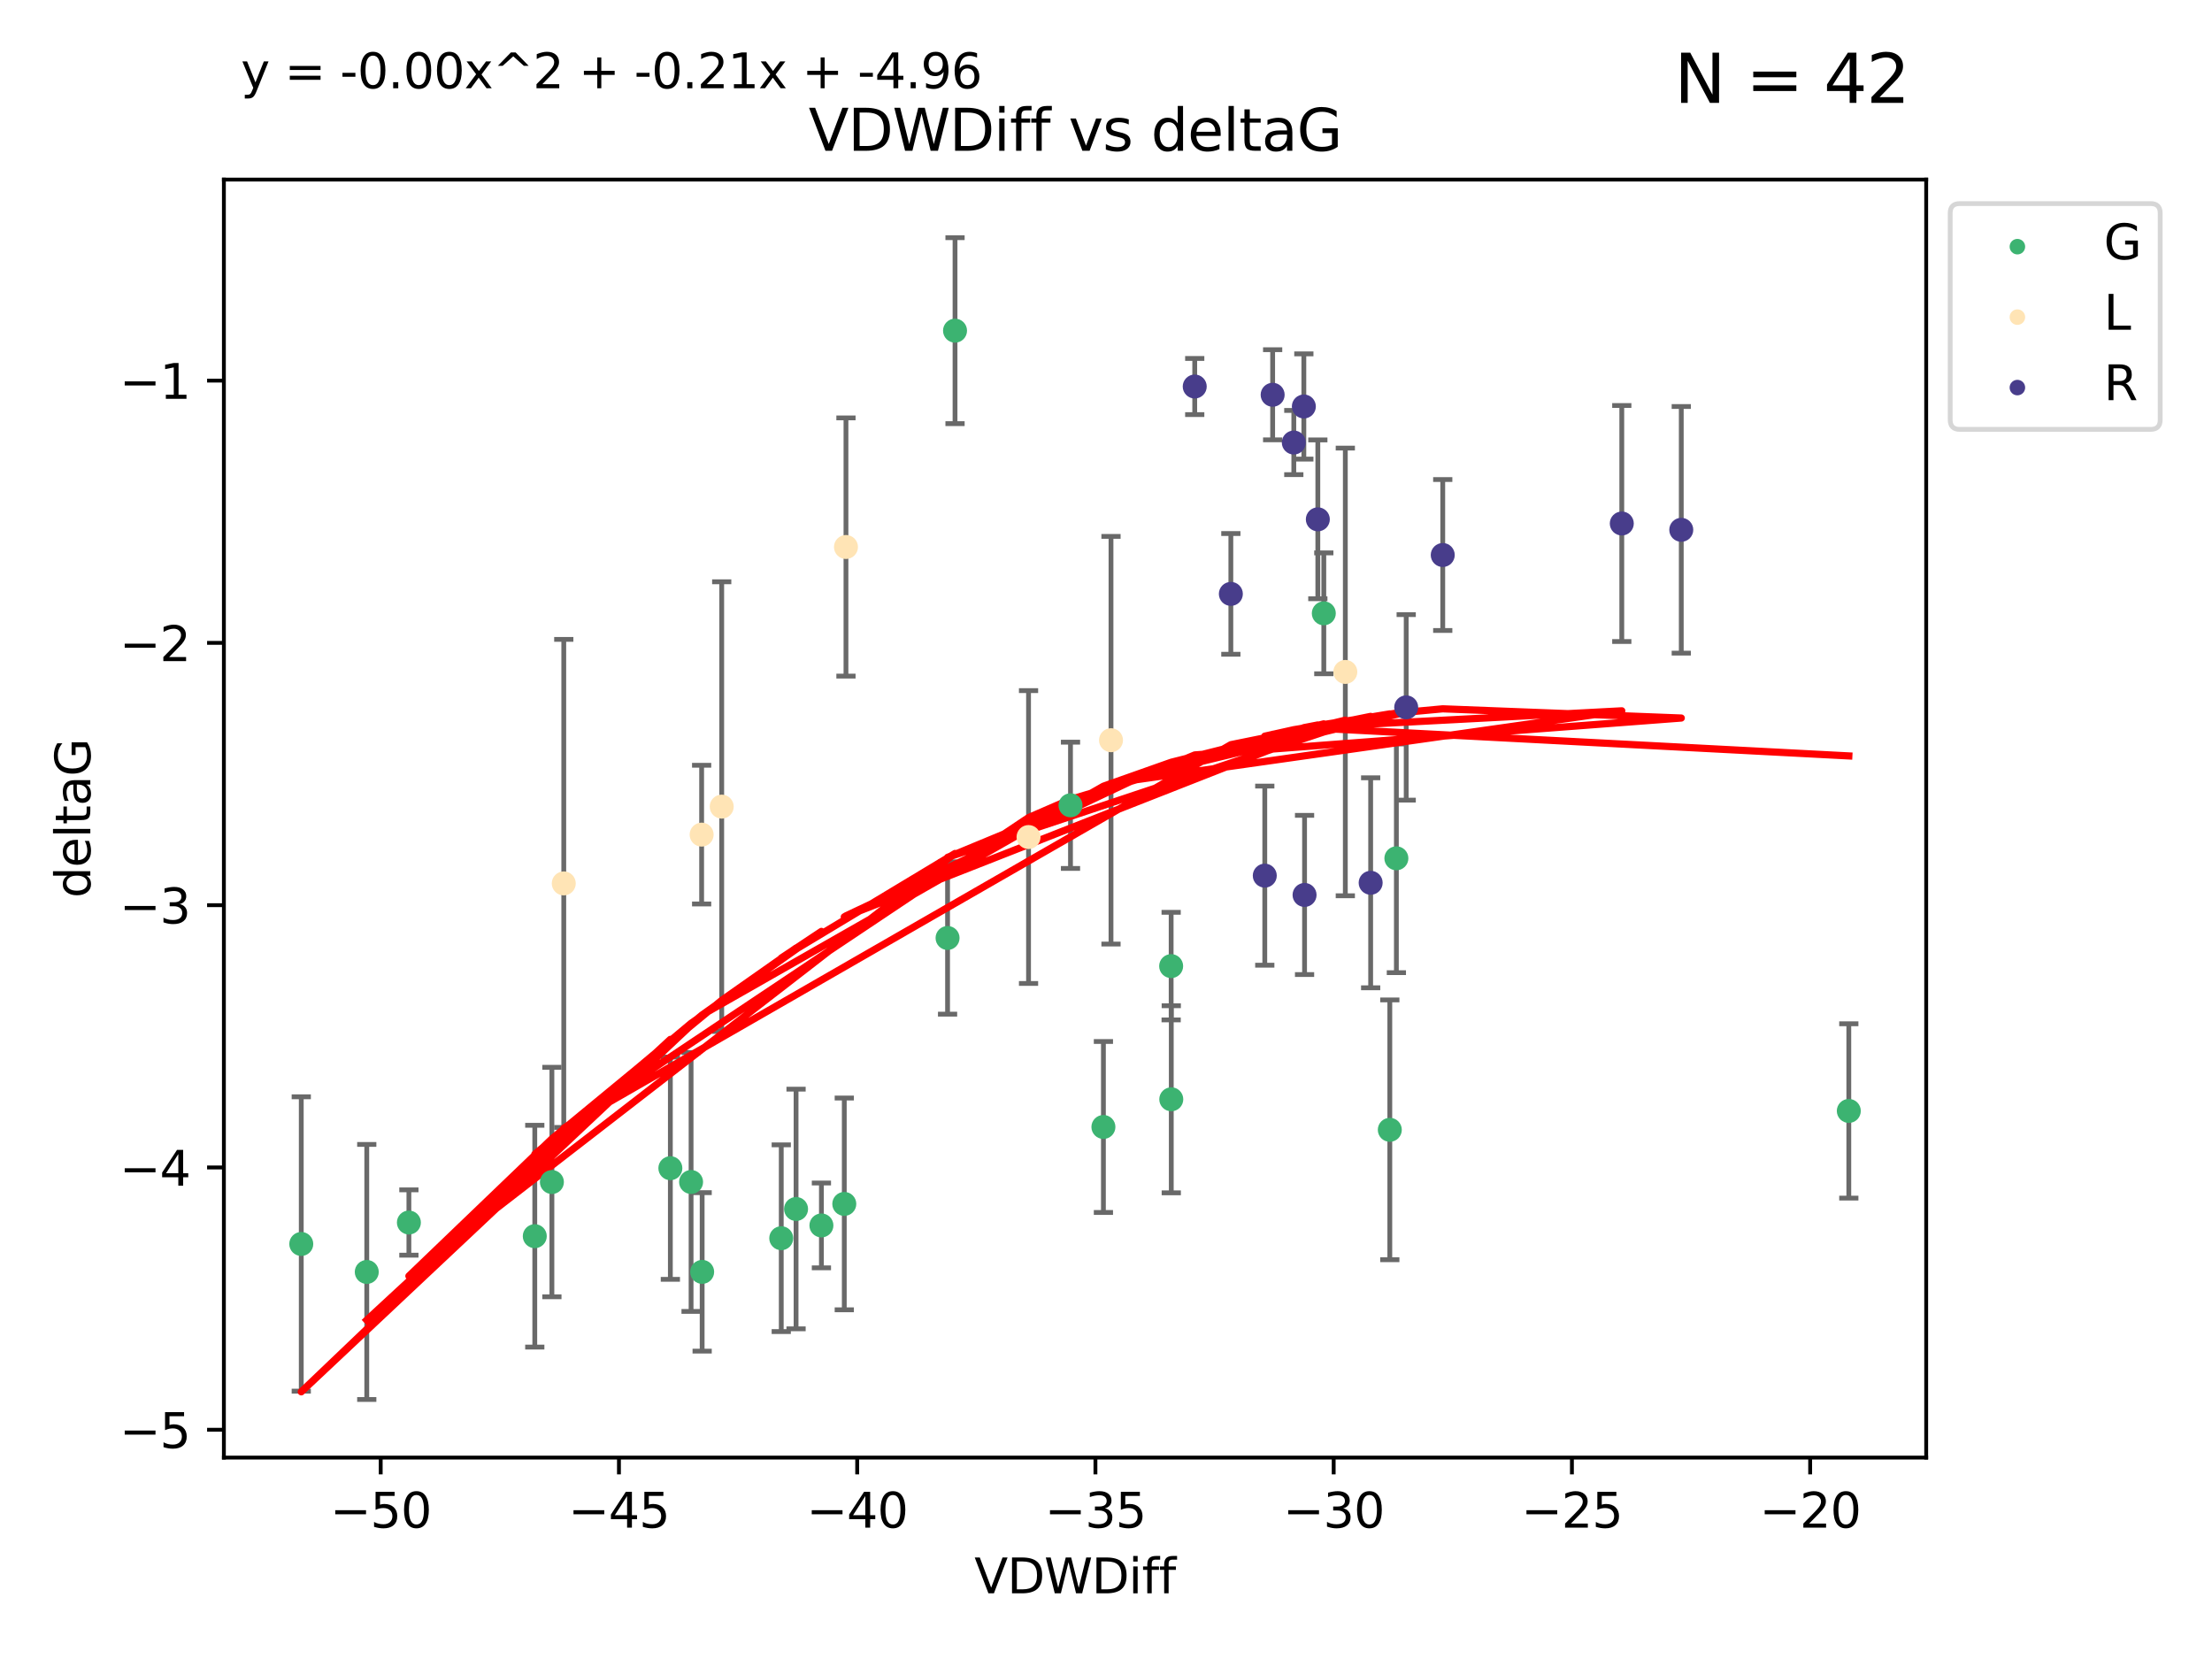 <?xml version="1.0" encoding="utf-8" standalone="no"?>
<!DOCTYPE svg PUBLIC "-//W3C//DTD SVG 1.1//EN"
  "http://www.w3.org/Graphics/SVG/1.1/DTD/svg11.dtd">
<svg xmlns:xlink="http://www.w3.org/1999/xlink" width="460.8pt" height="345.6pt" viewBox="0 0 460.8 345.6" xmlns="http://www.w3.org/2000/svg" version="1.1">
 <defs>
  <style type="text/css">*{stroke-linejoin: round; stroke-linecap: butt}</style>
 </defs>
 <g id="figure_1">
  <g id="patch_1">
   <path d="M 0 345.6 
L 460.8 345.6 
L 460.8 0 
L 0 0 
z
" style="fill: #ffffff"/>
  </g>
  <g id="axes_1">
   <g id="patch_2">
    <path d="M 46.64 303.64 
L 401.26 303.64 
L 401.26 37.411 
L 46.64 37.411 
z
" style="fill: #ffffff"/>
   </g>
   <g id="PathCollection_1">
    <defs>
     <path id="mcf6c0acedd" d="M 0 1.118 
C 0.297 1.118 0.581 1 0.791 0.791 
C 1 0.581 1.118 0.297 1.118 0 
C 1.118 -0.297 1 -0.581 0.791 -0.791 
C 0.581 -1 0.297 -1.118 0 -1.118 
C -0.297 -1.118 -0.581 -1 -0.791 -0.791 
C -1 -0.581 -1.118 -0.297 -1.118 0 
C -1.118 0.297 -1 0.581 -0.791 0.791 
C -0.581 1 -0.297 1.118 0 1.118 
z
" style="stroke: #3cb371"/>
    </defs>
    <g clip-path="url(#pc652895b7d)">
     <use xlink:href="#mcf6c0acedd" x="76.404" y="264.972" style="fill: #3cb371; stroke: #3cb371"/>
     <use xlink:href="#mcf6c0acedd" x="139.648" y="243.357" style="fill: #3cb371; stroke: #3cb371"/>
     <use xlink:href="#mcf6c0acedd" x="62.759" y="259.141" style="fill: #3cb371; stroke: #3cb371"/>
     <use xlink:href="#mcf6c0acedd" x="165.834" y="251.854" style="fill: #3cb371; stroke: #3cb371"/>
     <use xlink:href="#mcf6c0acedd" x="111.405" y="257.518" style="fill: #3cb371; stroke: #3cb371"/>
     <use xlink:href="#mcf6c0acedd" x="143.964" y="246.229" style="fill: #3cb371; stroke: #3cb371"/>
     <use xlink:href="#mcf6c0acedd" x="171.115" y="255.28" style="fill: #3cb371; stroke: #3cb371"/>
     <use xlink:href="#mcf6c0acedd" x="162.749" y="257.942" style="fill: #3cb371; stroke: #3cb371"/>
     <use xlink:href="#mcf6c0acedd" x="198.95" y="68.883" style="fill: #3cb371; stroke: #3cb371"/>
     <use xlink:href="#mcf6c0acedd" x="85.18" y="254.674" style="fill: #3cb371; stroke: #3cb371"/>
     <use xlink:href="#mcf6c0acedd" x="114.971" y="246.241" style="fill: #3cb371; stroke: #3cb371"/>
     <use xlink:href="#mcf6c0acedd" x="146.271" y="264.956" style="fill: #3cb371; stroke: #3cb371"/>
     <use xlink:href="#mcf6c0acedd" x="229.861" y="234.768" style="fill: #3cb371; stroke: #3cb371"/>
     <use xlink:href="#mcf6c0acedd" x="243.971" y="201.259" style="fill: #3cb371; stroke: #3cb371"/>
     <use xlink:href="#mcf6c0acedd" x="175.88" y="250.798" style="fill: #3cb371; stroke: #3cb371"/>
     <use xlink:href="#mcf6c0acedd" x="243.998" y="229.002" style="fill: #3cb371; stroke: #3cb371"/>
     <use xlink:href="#mcf6c0acedd" x="275.773" y="127.765" style="fill: #3cb371; stroke: #3cb371"/>
     <use xlink:href="#mcf6c0acedd" x="223.004" y="167.759" style="fill: #3cb371; stroke: #3cb371"/>
     <use xlink:href="#mcf6c0acedd" x="197.395" y="195.399" style="fill: #3cb371; stroke: #3cb371"/>
     <use xlink:href="#mcf6c0acedd" x="290.89" y="178.803" style="fill: #3cb371; stroke: #3cb371"/>
     <use xlink:href="#mcf6c0acedd" x="289.522" y="235.362" style="fill: #3cb371; stroke: #3cb371"/>
     <use xlink:href="#mcf6c0acedd" x="385.141" y="231.428" style="fill: #3cb371; stroke: #3cb371"/>
    </g>
   </g>
   <g id="PathCollection_2">
    <defs>
     <path id="m093f6aac95" d="M 0 1.118 
C 0.297 1.118 0.581 1 0.791 0.791 
C 1 0.581 1.118 0.297 1.118 0 
C 1.118 -0.297 1 -0.581 0.791 -0.791 
C 0.581 -1 0.297 -1.118 0 -1.118 
C -0.297 -1.118 -0.581 -1 -0.791 -0.791 
C -1 -0.581 -1.118 -0.297 -1.118 0 
C -1.118 0.297 -1 0.581 -0.791 0.791 
C -0.581 1 -0.297 1.118 0 1.118 
z
" style="stroke: #ffe4b5"/>
    </defs>
    <g clip-path="url(#pc652895b7d)">
     <use xlink:href="#m093f6aac95" x="146.163" y="173.867" style="fill: #ffe4b5; stroke: #ffe4b5"/>
     <use xlink:href="#m093f6aac95" x="150.347" y="168.033" style="fill: #ffe4b5; stroke: #ffe4b5"/>
     <use xlink:href="#m093f6aac95" x="176.23" y="113.949" style="fill: #ffe4b5; stroke: #ffe4b5"/>
     <use xlink:href="#m093f6aac95" x="280.255" y="139.975" style="fill: #ffe4b5; stroke: #ffe4b5"/>
     <use xlink:href="#m093f6aac95" x="214.263" y="174.371" style="fill: #ffe4b5; stroke: #ffe4b5"/>
     <use xlink:href="#m093f6aac95" x="117.444" y="184.029" style="fill: #ffe4b5; stroke: #ffe4b5"/>
     <use xlink:href="#m093f6aac95" x="231.442" y="154.198" style="fill: #ffe4b5; stroke: #ffe4b5"/>
    </g>
   </g>
   <g id="PathCollection_3">
    <defs>
     <path id="mefaf887091" d="M 0 1.118 
C 0.297 1.118 0.581 1 0.791 0.791 
C 1 0.581 1.118 0.297 1.118 0 
C 1.118 -0.297 1 -0.581 0.791 -0.791 
C 0.581 -1 0.297 -1.118 0 -1.118 
C -0.297 -1.118 -0.581 -1 -0.791 -0.791 
C -1 -0.581 -1.118 -0.297 -1.118 0 
C -1.118 0.297 -1 0.581 -0.791 0.791 
C -0.581 1 -0.297 1.118 0 1.118 
z
" style="stroke: #483d8b"/>
    </defs>
    <g clip-path="url(#pc652895b7d)">
     <use xlink:href="#mefaf887091" x="256.409" y="123.719" style="fill: #483d8b; stroke: #483d8b"/>
     <use xlink:href="#mefaf887091" x="285.533" y="183.902" style="fill: #483d8b; stroke: #483d8b"/>
     <use xlink:href="#mefaf887091" x="248.884" y="80.519" style="fill: #483d8b; stroke: #483d8b"/>
     <use xlink:href="#mefaf887091" x="350.239" y="110.37" style="fill: #483d8b; stroke: #483d8b"/>
     <use xlink:href="#mefaf887091" x="300.55" y="115.619" style="fill: #483d8b; stroke: #483d8b"/>
     <use xlink:href="#mefaf887091" x="271.615" y="84.676" style="fill: #483d8b; stroke: #483d8b"/>
     <use xlink:href="#mefaf887091" x="274.529" y="108.187" style="fill: #483d8b; stroke: #483d8b"/>
     <use xlink:href="#mefaf887091" x="263.477" y="182.412" style="fill: #483d8b; stroke: #483d8b"/>
     <use xlink:href="#mefaf887091" x="269.523" y="92.189" style="fill: #483d8b; stroke: #483d8b"/>
     <use xlink:href="#mefaf887091" x="265.116" y="82.238" style="fill: #483d8b; stroke: #483d8b"/>
     <use xlink:href="#mefaf887091" x="292.937" y="147.356" style="fill: #483d8b; stroke: #483d8b"/>
     <use xlink:href="#mefaf887091" x="337.848" y="109.055" style="fill: #483d8b; stroke: #483d8b"/>
     <use xlink:href="#mefaf887091" x="271.764" y="186.434" style="fill: #483d8b; stroke: #483d8b"/>
    </g>
   </g>
   <g id="matplotlib.axis_1">
    <g id="xtick_1">
     <g id="line2d_1">
      <defs>
       <path id="mfc951b7526" d="M 0 0 
L 0 3.5 
" style="stroke: #000000; stroke-width: 0.8"/>
      </defs>
      <g>
       <use xlink:href="#mfc951b7526" x="79.307" y="303.64" style="stroke: #000000; stroke-width: 0.8"/>
      </g>
     </g>
     <g id="text_1">
      <!-- −50 -->
      <g transform="translate(68.755 318.238)scale(0.1 -0.1)">
       <defs>
        <path id="DejaVuSans-2212" d="M 678 2272 
L 4684 2272 
L 4684 1741 
L 678 1741 
L 678 2272 
z
" transform="scale(0.016)"/>
        <path id="DejaVuSans-35" d="M 691 4666 
L 3169 4666 
L 3169 4134 
L 1269 4134 
L 1269 2991 
Q 1406 3038 1543 3061 
Q 1681 3084 1819 3084 
Q 2600 3084 3056 2656 
Q 3513 2228 3513 1497 
Q 3513 744 3044 326 
Q 2575 -91 1722 -91 
Q 1428 -91 1123 -41 
Q 819 9 494 109 
L 494 744 
Q 775 591 1075 516 
Q 1375 441 1709 441 
Q 2250 441 2565 725 
Q 2881 1009 2881 1497 
Q 2881 1984 2565 2268 
Q 2250 2553 1709 2553 
Q 1456 2553 1204 2497 
Q 953 2441 691 2322 
L 691 4666 
z
" transform="scale(0.016)"/>
        <path id="DejaVuSans-30" d="M 2034 4250 
Q 1547 4250 1301 3770 
Q 1056 3291 1056 2328 
Q 1056 1369 1301 889 
Q 1547 409 2034 409 
Q 2525 409 2770 889 
Q 3016 1369 3016 2328 
Q 3016 3291 2770 3770 
Q 2525 4250 2034 4250 
z
M 2034 4750 
Q 2819 4750 3233 4129 
Q 3647 3509 3647 2328 
Q 3647 1150 3233 529 
Q 2819 -91 2034 -91 
Q 1250 -91 836 529 
Q 422 1150 422 2328 
Q 422 3509 836 4129 
Q 1250 4750 2034 4750 
z
" transform="scale(0.016)"/>
       </defs>
       <use xlink:href="#DejaVuSans-2212"/>
       <use xlink:href="#DejaVuSans-35" x="83.789"/>
       <use xlink:href="#DejaVuSans-30" x="147.412"/>
      </g>
     </g>
    </g>
    <g id="xtick_2">
     <g id="line2d_2">
      <g>
       <use xlink:href="#mfc951b7526" x="128.937" y="303.64" style="stroke: #000000; stroke-width: 0.8"/>
      </g>
     </g>
     <g id="text_2">
      <!-- −45 -->
      <g transform="translate(118.385 318.238)scale(0.1 -0.1)">
       <defs>
        <path id="DejaVuSans-34" d="M 2419 4116 
L 825 1625 
L 2419 1625 
L 2419 4116 
z
M 2253 4666 
L 3047 4666 
L 3047 1625 
L 3713 1625 
L 3713 1100 
L 3047 1100 
L 3047 0 
L 2419 0 
L 2419 1100 
L 313 1100 
L 313 1709 
L 2253 4666 
z
" transform="scale(0.016)"/>
       </defs>
       <use xlink:href="#DejaVuSans-2212"/>
       <use xlink:href="#DejaVuSans-34" x="83.789"/>
       <use xlink:href="#DejaVuSans-35" x="147.412"/>
      </g>
     </g>
    </g>
    <g id="xtick_3">
     <g id="line2d_3">
      <g>
       <use xlink:href="#mfc951b7526" x="178.568" y="303.64" style="stroke: #000000; stroke-width: 0.8"/>
      </g>
     </g>
     <g id="text_3">
      <!-- −40 -->
      <g transform="translate(168.016 318.238)scale(0.1 -0.1)">
       <use xlink:href="#DejaVuSans-2212"/>
       <use xlink:href="#DejaVuSans-34" x="83.789"/>
       <use xlink:href="#DejaVuSans-30" x="147.412"/>
      </g>
     </g>
    </g>
    <g id="xtick_4">
     <g id="line2d_4">
      <g>
       <use xlink:href="#mfc951b7526" x="228.198" y="303.64" style="stroke: #000000; stroke-width: 0.8"/>
      </g>
     </g>
     <g id="text_4">
      <!-- −35 -->
      <g transform="translate(217.646 318.238)scale(0.1 -0.1)">
       <defs>
        <path id="DejaVuSans-33" d="M 2597 2516 
Q 3050 2419 3304 2112 
Q 3559 1806 3559 1356 
Q 3559 666 3084 287 
Q 2609 -91 1734 -91 
Q 1441 -91 1130 -33 
Q 819 25 488 141 
L 488 750 
Q 750 597 1062 519 
Q 1375 441 1716 441 
Q 2309 441 2620 675 
Q 2931 909 2931 1356 
Q 2931 1769 2642 2001 
Q 2353 2234 1838 2234 
L 1294 2234 
L 1294 2753 
L 1863 2753 
Q 2328 2753 2575 2939 
Q 2822 3125 2822 3475 
Q 2822 3834 2567 4026 
Q 2313 4219 1838 4219 
Q 1578 4219 1281 4162 
Q 984 4106 628 3988 
L 628 4550 
Q 988 4650 1302 4700 
Q 1616 4750 1894 4750 
Q 2613 4750 3031 4423 
Q 3450 4097 3450 3541 
Q 3450 3153 3228 2886 
Q 3006 2619 2597 2516 
z
" transform="scale(0.016)"/>
       </defs>
       <use xlink:href="#DejaVuSans-2212"/>
       <use xlink:href="#DejaVuSans-33" x="83.789"/>
       <use xlink:href="#DejaVuSans-35" x="147.412"/>
      </g>
     </g>
    </g>
    <g id="xtick_5">
     <g id="line2d_5">
      <g>
       <use xlink:href="#mfc951b7526" x="277.829" y="303.64" style="stroke: #000000; stroke-width: 0.8"/>
      </g>
     </g>
     <g id="text_5">
      <!-- −30 -->
      <g transform="translate(267.277 318.238)scale(0.1 -0.1)">
       <use xlink:href="#DejaVuSans-2212"/>
       <use xlink:href="#DejaVuSans-33" x="83.789"/>
       <use xlink:href="#DejaVuSans-30" x="147.412"/>
      </g>
     </g>
    </g>
    <g id="xtick_6">
     <g id="line2d_6">
      <g>
       <use xlink:href="#mfc951b7526" x="327.459" y="303.64" style="stroke: #000000; stroke-width: 0.8"/>
      </g>
     </g>
     <g id="text_6">
      <!-- −25 -->
      <g transform="translate(316.907 318.238)scale(0.1 -0.1)">
       <defs>
        <path id="DejaVuSans-32" d="M 1228 531 
L 3431 531 
L 3431 0 
L 469 0 
L 469 531 
Q 828 903 1448 1529 
Q 2069 2156 2228 2338 
Q 2531 2678 2651 2914 
Q 2772 3150 2772 3378 
Q 2772 3750 2511 3984 
Q 2250 4219 1831 4219 
Q 1534 4219 1204 4116 
Q 875 4013 500 3803 
L 500 4441 
Q 881 4594 1212 4672 
Q 1544 4750 1819 4750 
Q 2544 4750 2975 4387 
Q 3406 4025 3406 3419 
Q 3406 3131 3298 2873 
Q 3191 2616 2906 2266 
Q 2828 2175 2409 1742 
Q 1991 1309 1228 531 
z
" transform="scale(0.016)"/>
       </defs>
       <use xlink:href="#DejaVuSans-2212"/>
       <use xlink:href="#DejaVuSans-32" x="83.789"/>
       <use xlink:href="#DejaVuSans-35" x="147.412"/>
      </g>
     </g>
    </g>
    <g id="xtick_7">
     <g id="line2d_7">
      <g>
       <use xlink:href="#mfc951b7526" x="377.09" y="303.64" style="stroke: #000000; stroke-width: 0.8"/>
      </g>
     </g>
     <g id="text_7">
      <!-- −20 -->
      <g transform="translate(366.538 318.238)scale(0.1 -0.1)">
       <use xlink:href="#DejaVuSans-2212"/>
       <use xlink:href="#DejaVuSans-32" x="83.789"/>
       <use xlink:href="#DejaVuSans-30" x="147.412"/>
      </g>
     </g>
    </g>
    <g id="text_8">
     <!-- VDWDiff -->
     <g transform="translate(202.977 331.917)scale(0.1 -0.1)">
      <defs>
       <path id="DejaVuSans-56" d="M 1831 0 
L 50 4666 
L 709 4666 
L 2188 738 
L 3669 4666 
L 4325 4666 
L 2547 0 
L 1831 0 
z
" transform="scale(0.016)"/>
       <path id="DejaVuSans-44" d="M 1259 4147 
L 1259 519 
L 2022 519 
Q 2988 519 3436 956 
Q 3884 1394 3884 2338 
Q 3884 3275 3436 3711 
Q 2988 4147 2022 4147 
L 1259 4147 
z
M 628 4666 
L 1925 4666 
Q 3281 4666 3915 4102 
Q 4550 3538 4550 2338 
Q 4550 1131 3912 565 
Q 3275 0 1925 0 
L 628 0 
L 628 4666 
z
" transform="scale(0.016)"/>
       <path id="DejaVuSans-57" d="M 213 4666 
L 850 4666 
L 1831 722 
L 2809 4666 
L 3519 4666 
L 4500 722 
L 5478 4666 
L 6119 4666 
L 4947 0 
L 4153 0 
L 3169 4050 
L 2175 0 
L 1381 0 
L 213 4666 
z
" transform="scale(0.016)"/>
       <path id="DejaVuSans-69" d="M 603 3500 
L 1178 3500 
L 1178 0 
L 603 0 
L 603 3500 
z
M 603 4863 
L 1178 4863 
L 1178 4134 
L 603 4134 
L 603 4863 
z
" transform="scale(0.016)"/>
       <path id="DejaVuSans-66" d="M 2375 4863 
L 2375 4384 
L 1825 4384 
Q 1516 4384 1395 4259 
Q 1275 4134 1275 3809 
L 1275 3500 
L 2222 3500 
L 2222 3053 
L 1275 3053 
L 1275 0 
L 697 0 
L 697 3053 
L 147 3053 
L 147 3500 
L 697 3500 
L 697 3744 
Q 697 4328 969 4595 
Q 1241 4863 1831 4863 
L 2375 4863 
z
" transform="scale(0.016)"/>
      </defs>
      <use xlink:href="#DejaVuSans-56"/>
      <use xlink:href="#DejaVuSans-44" x="68.408"/>
      <use xlink:href="#DejaVuSans-57" x="145.41"/>
      <use xlink:href="#DejaVuSans-44" x="244.287"/>
      <use xlink:href="#DejaVuSans-69" x="321.289"/>
      <use xlink:href="#DejaVuSans-66" x="349.072"/>
      <use xlink:href="#DejaVuSans-66" x="384.277"/>
     </g>
    </g>
   </g>
   <g id="matplotlib.axis_2">
    <g id="ytick_1">
     <g id="line2d_8">
      <defs>
       <path id="m1030b7b22d" d="M 0 0 
L -3.5 0 
" style="stroke: #000000; stroke-width: 0.8"/>
      </defs>
      <g>
       <use xlink:href="#m1030b7b22d" x="46.64" y="297.844" style="stroke: #000000; stroke-width: 0.8"/>
      </g>
     </g>
     <g id="text_9">
      <!-- −5 -->
      <g transform="translate(24.898 301.643)scale(0.1 -0.1)">
       <use xlink:href="#DejaVuSans-2212"/>
       <use xlink:href="#DejaVuSans-35" x="83.789"/>
      </g>
     </g>
    </g>
    <g id="ytick_2">
     <g id="line2d_9">
      <g>
       <use xlink:href="#m1030b7b22d" x="46.64" y="243.204" style="stroke: #000000; stroke-width: 0.8"/>
      </g>
     </g>
     <g id="text_10">
      <!-- −4 -->
      <g transform="translate(24.898 247.003)scale(0.1 -0.1)">
       <use xlink:href="#DejaVuSans-2212"/>
       <use xlink:href="#DejaVuSans-34" x="83.789"/>
      </g>
     </g>
    </g>
    <g id="ytick_3">
     <g id="line2d_10">
      <g>
       <use xlink:href="#m1030b7b22d" x="46.64" y="188.564" style="stroke: #000000; stroke-width: 0.8"/>
      </g>
     </g>
     <g id="text_11">
      <!-- −3 -->
      <g transform="translate(24.898 192.364)scale(0.1 -0.1)">
       <use xlink:href="#DejaVuSans-2212"/>
       <use xlink:href="#DejaVuSans-33" x="83.789"/>
      </g>
     </g>
    </g>
    <g id="ytick_4">
     <g id="line2d_11">
      <g>
       <use xlink:href="#m1030b7b22d" x="46.64" y="133.924" style="stroke: #000000; stroke-width: 0.8"/>
      </g>
     </g>
     <g id="text_12">
      <!-- −2 -->
      <g transform="translate(24.898 137.724)scale(0.1 -0.1)">
       <use xlink:href="#DejaVuSans-2212"/>
       <use xlink:href="#DejaVuSans-32" x="83.789"/>
      </g>
     </g>
    </g>
    <g id="ytick_5">
     <g id="line2d_12">
      <g>
       <use xlink:href="#m1030b7b22d" x="46.64" y="79.284" style="stroke: #000000; stroke-width: 0.8"/>
      </g>
     </g>
     <g id="text_13">
      <!-- −1 -->
      <g transform="translate(24.898 83.084)scale(0.1 -0.1)">
       <defs>
        <path id="DejaVuSans-31" d="M 794 531 
L 1825 531 
L 1825 4091 
L 703 3866 
L 703 4441 
L 1819 4666 
L 2450 4666 
L 2450 531 
L 3481 531 
L 3481 0 
L 794 0 
L 794 531 
z
" transform="scale(0.016)"/>
       </defs>
       <use xlink:href="#DejaVuSans-2212"/>
       <use xlink:href="#DejaVuSans-31" x="83.789"/>
      </g>
     </g>
    </g>
    <g id="text_14">
     <!-- deltaG -->
     <g transform="translate(18.818 187.064)rotate(-90)scale(0.1 -0.1)">
      <defs>
       <path id="DejaVuSans-64" d="M 2906 2969 
L 2906 4863 
L 3481 4863 
L 3481 0 
L 2906 0 
L 2906 525 
Q 2725 213 2448 61 
Q 2172 -91 1784 -91 
Q 1150 -91 751 415 
Q 353 922 353 1747 
Q 353 2572 751 3078 
Q 1150 3584 1784 3584 
Q 2172 3584 2448 3432 
Q 2725 3281 2906 2969 
z
M 947 1747 
Q 947 1113 1208 752 
Q 1469 391 1925 391 
Q 2381 391 2643 752 
Q 2906 1113 2906 1747 
Q 2906 2381 2643 2742 
Q 2381 3103 1925 3103 
Q 1469 3103 1208 2742 
Q 947 2381 947 1747 
z
" transform="scale(0.016)"/>
       <path id="DejaVuSans-65" d="M 3597 1894 
L 3597 1613 
L 953 1613 
Q 991 1019 1311 708 
Q 1631 397 2203 397 
Q 2534 397 2845 478 
Q 3156 559 3463 722 
L 3463 178 
Q 3153 47 2828 -22 
Q 2503 -91 2169 -91 
Q 1331 -91 842 396 
Q 353 884 353 1716 
Q 353 2575 817 3079 
Q 1281 3584 2069 3584 
Q 2775 3584 3186 3129 
Q 3597 2675 3597 1894 
z
M 3022 2063 
Q 3016 2534 2758 2815 
Q 2500 3097 2075 3097 
Q 1594 3097 1305 2825 
Q 1016 2553 972 2059 
L 3022 2063 
z
" transform="scale(0.016)"/>
       <path id="DejaVuSans-6c" d="M 603 4863 
L 1178 4863 
L 1178 0 
L 603 0 
L 603 4863 
z
" transform="scale(0.016)"/>
       <path id="DejaVuSans-74" d="M 1172 4494 
L 1172 3500 
L 2356 3500 
L 2356 3053 
L 1172 3053 
L 1172 1153 
Q 1172 725 1289 603 
Q 1406 481 1766 481 
L 2356 481 
L 2356 0 
L 1766 0 
Q 1100 0 847 248 
Q 594 497 594 1153 
L 594 3053 
L 172 3053 
L 172 3500 
L 594 3500 
L 594 4494 
L 1172 4494 
z
" transform="scale(0.016)"/>
       <path id="DejaVuSans-61" d="M 2194 1759 
Q 1497 1759 1228 1600 
Q 959 1441 959 1056 
Q 959 750 1161 570 
Q 1363 391 1709 391 
Q 2188 391 2477 730 
Q 2766 1069 2766 1631 
L 2766 1759 
L 2194 1759 
z
M 3341 1997 
L 3341 0 
L 2766 0 
L 2766 531 
Q 2569 213 2275 61 
Q 1981 -91 1556 -91 
Q 1019 -91 701 211 
Q 384 513 384 1019 
Q 384 1609 779 1909 
Q 1175 2209 1959 2209 
L 2766 2209 
L 2766 2266 
Q 2766 2663 2505 2880 
Q 2244 3097 1772 3097 
Q 1472 3097 1187 3025 
Q 903 2953 641 2809 
L 641 3341 
Q 956 3463 1253 3523 
Q 1550 3584 1831 3584 
Q 2591 3584 2966 3190 
Q 3341 2797 3341 1997 
z
" transform="scale(0.016)"/>
       <path id="DejaVuSans-47" d="M 3809 666 
L 3809 1919 
L 2778 1919 
L 2778 2438 
L 4434 2438 
L 4434 434 
Q 4069 175 3628 42 
Q 3188 -91 2688 -91 
Q 1594 -91 976 548 
Q 359 1188 359 2328 
Q 359 3472 976 4111 
Q 1594 4750 2688 4750 
Q 3144 4750 3555 4637 
Q 3966 4525 4313 4306 
L 4313 3634 
Q 3963 3931 3569 4081 
Q 3175 4231 2741 4231 
Q 1884 4231 1454 3753 
Q 1025 3275 1025 2328 
Q 1025 1384 1454 906 
Q 1884 428 2741 428 
Q 3075 428 3337 486 
Q 3600 544 3809 666 
z
" transform="scale(0.016)"/>
      </defs>
      <use xlink:href="#DejaVuSans-64"/>
      <use xlink:href="#DejaVuSans-65" x="63.477"/>
      <use xlink:href="#DejaVuSans-6c" x="125"/>
      <use xlink:href="#DejaVuSans-74" x="152.783"/>
      <use xlink:href="#DejaVuSans-61" x="191.992"/>
      <use xlink:href="#DejaVuSans-47" x="253.271"/>
     </g>
    </g>
   </g>
   <g id="LineCollection_1">
    <path d="M 76.404 291.539 
L 76.404 238.405 
" clip-path="url(#pc652895b7d)" style="fill: none; stroke: #696969"/>
    <path d="M 139.648 266.51 
L 139.648 220.204 
" clip-path="url(#pc652895b7d)" style="fill: none; stroke: #696969"/>
    <path d="M 62.759 289.801 
L 62.759 228.482 
" clip-path="url(#pc652895b7d)" style="fill: none; stroke: #696969"/>
    <path d="M 165.834 276.82 
L 165.834 226.888 
" clip-path="url(#pc652895b7d)" style="fill: none; stroke: #696969"/>
    <path d="M 111.405 280.619 
L 111.405 234.417 
" clip-path="url(#pc652895b7d)" style="fill: none; stroke: #696969"/>
    <path d="M 143.964 273.192 
L 143.964 219.267 
" clip-path="url(#pc652895b7d)" style="fill: none; stroke: #696969"/>
    <path d="M 171.115 264.116 
L 171.115 246.445 
" clip-path="url(#pc652895b7d)" style="fill: none; stroke: #696969"/>
    <path d="M 162.749 277.391 
L 162.749 238.493 
" clip-path="url(#pc652895b7d)" style="fill: none; stroke: #696969"/>
    <path d="M 198.95 88.254 
L 198.95 49.513 
" clip-path="url(#pc652895b7d)" style="fill: none; stroke: #696969"/>
    <path d="M 85.18 261.477 
L 85.18 247.87 
" clip-path="url(#pc652895b7d)" style="fill: none; stroke: #696969"/>
    <path d="M 114.971 270.142 
L 114.971 222.34 
" clip-path="url(#pc652895b7d)" style="fill: none; stroke: #696969"/>
    <path d="M 146.271 281.463 
L 146.271 248.45 
" clip-path="url(#pc652895b7d)" style="fill: none; stroke: #696969"/>
    <path d="M 229.861 252.578 
L 229.861 216.959 
" clip-path="url(#pc652895b7d)" style="fill: none; stroke: #696969"/>
    <path d="M 243.971 212.466 
L 243.971 190.051 
" clip-path="url(#pc652895b7d)" style="fill: none; stroke: #696969"/>
    <path d="M 175.88 272.857 
L 175.88 228.74 
" clip-path="url(#pc652895b7d)" style="fill: none; stroke: #696969"/>
    <path d="M 243.998 248.489 
L 243.998 209.516 
" clip-path="url(#pc652895b7d)" style="fill: none; stroke: #696969"/>
    <path d="M 275.773 140.357 
L 275.773 115.174 
" clip-path="url(#pc652895b7d)" style="fill: none; stroke: #696969"/>
    <path d="M 223.004 180.911 
L 223.004 154.608 
" clip-path="url(#pc652895b7d)" style="fill: none; stroke: #696969"/>
    <path d="M 197.395 211.267 
L 197.395 179.53 
" clip-path="url(#pc652895b7d)" style="fill: none; stroke: #696969"/>
    <path d="M 290.89 202.627 
L 290.89 154.978 
" clip-path="url(#pc652895b7d)" style="fill: none; stroke: #696969"/>
    <path d="M 289.522 262.421 
L 289.522 208.303 
" clip-path="url(#pc652895b7d)" style="fill: none; stroke: #696969"/>
    <path d="M 385.141 249.586 
L 385.141 213.27 
" clip-path="url(#pc652895b7d)" style="fill: none; stroke: #696969"/>
   </g>
   <g id="line2d_13">
    <defs>
     <path id="md83bfc5485" d="M 2 0 
L -2 -0 
" style="stroke: #696969"/>
    </defs>
    <g clip-path="url(#pc652895b7d)">
     <use xlink:href="#md83bfc5485" x="76.404" y="291.539" style="fill: #696969; stroke: #696969"/>
     <use xlink:href="#md83bfc5485" x="139.648" y="266.51" style="fill: #696969; stroke: #696969"/>
     <use xlink:href="#md83bfc5485" x="62.759" y="289.801" style="fill: #696969; stroke: #696969"/>
     <use xlink:href="#md83bfc5485" x="165.834" y="276.82" style="fill: #696969; stroke: #696969"/>
     <use xlink:href="#md83bfc5485" x="111.405" y="280.619" style="fill: #696969; stroke: #696969"/>
     <use xlink:href="#md83bfc5485" x="143.964" y="273.192" style="fill: #696969; stroke: #696969"/>
     <use xlink:href="#md83bfc5485" x="171.115" y="264.116" style="fill: #696969; stroke: #696969"/>
     <use xlink:href="#md83bfc5485" x="162.749" y="277.391" style="fill: #696969; stroke: #696969"/>
     <use xlink:href="#md83bfc5485" x="198.95" y="88.254" style="fill: #696969; stroke: #696969"/>
     <use xlink:href="#md83bfc5485" x="85.18" y="261.477" style="fill: #696969; stroke: #696969"/>
     <use xlink:href="#md83bfc5485" x="114.971" y="270.142" style="fill: #696969; stroke: #696969"/>
     <use xlink:href="#md83bfc5485" x="146.271" y="281.463" style="fill: #696969; stroke: #696969"/>
     <use xlink:href="#md83bfc5485" x="229.861" y="252.578" style="fill: #696969; stroke: #696969"/>
     <use xlink:href="#md83bfc5485" x="243.971" y="212.466" style="fill: #696969; stroke: #696969"/>
     <use xlink:href="#md83bfc5485" x="175.88" y="272.857" style="fill: #696969; stroke: #696969"/>
     <use xlink:href="#md83bfc5485" x="243.998" y="248.489" style="fill: #696969; stroke: #696969"/>
     <use xlink:href="#md83bfc5485" x="275.773" y="140.357" style="fill: #696969; stroke: #696969"/>
     <use xlink:href="#md83bfc5485" x="223.004" y="180.911" style="fill: #696969; stroke: #696969"/>
     <use xlink:href="#md83bfc5485" x="197.395" y="211.267" style="fill: #696969; stroke: #696969"/>
     <use xlink:href="#md83bfc5485" x="290.89" y="202.627" style="fill: #696969; stroke: #696969"/>
     <use xlink:href="#md83bfc5485" x="289.522" y="262.421" style="fill: #696969; stroke: #696969"/>
     <use xlink:href="#md83bfc5485" x="385.141" y="249.586" style="fill: #696969; stroke: #696969"/>
    </g>
   </g>
   <g id="line2d_14">
    <g clip-path="url(#pc652895b7d)">
     <use xlink:href="#md83bfc5485" x="76.404" y="238.405" style="fill: #696969; stroke: #696969"/>
     <use xlink:href="#md83bfc5485" x="139.648" y="220.204" style="fill: #696969; stroke: #696969"/>
     <use xlink:href="#md83bfc5485" x="62.759" y="228.482" style="fill: #696969; stroke: #696969"/>
     <use xlink:href="#md83bfc5485" x="165.834" y="226.888" style="fill: #696969; stroke: #696969"/>
     <use xlink:href="#md83bfc5485" x="111.405" y="234.417" style="fill: #696969; stroke: #696969"/>
     <use xlink:href="#md83bfc5485" x="143.964" y="219.267" style="fill: #696969; stroke: #696969"/>
     <use xlink:href="#md83bfc5485" x="171.115" y="246.445" style="fill: #696969; stroke: #696969"/>
     <use xlink:href="#md83bfc5485" x="162.749" y="238.493" style="fill: #696969; stroke: #696969"/>
     <use xlink:href="#md83bfc5485" x="198.95" y="49.513" style="fill: #696969; stroke: #696969"/>
     <use xlink:href="#md83bfc5485" x="85.18" y="247.87" style="fill: #696969; stroke: #696969"/>
     <use xlink:href="#md83bfc5485" x="114.971" y="222.34" style="fill: #696969; stroke: #696969"/>
     <use xlink:href="#md83bfc5485" x="146.271" y="248.45" style="fill: #696969; stroke: #696969"/>
     <use xlink:href="#md83bfc5485" x="229.861" y="216.959" style="fill: #696969; stroke: #696969"/>
     <use xlink:href="#md83bfc5485" x="243.971" y="190.051" style="fill: #696969; stroke: #696969"/>
     <use xlink:href="#md83bfc5485" x="175.88" y="228.74" style="fill: #696969; stroke: #696969"/>
     <use xlink:href="#md83bfc5485" x="243.998" y="209.516" style="fill: #696969; stroke: #696969"/>
     <use xlink:href="#md83bfc5485" x="275.773" y="115.174" style="fill: #696969; stroke: #696969"/>
     <use xlink:href="#md83bfc5485" x="223.004" y="154.608" style="fill: #696969; stroke: #696969"/>
     <use xlink:href="#md83bfc5485" x="197.395" y="179.53" style="fill: #696969; stroke: #696969"/>
     <use xlink:href="#md83bfc5485" x="290.89" y="154.978" style="fill: #696969; stroke: #696969"/>
     <use xlink:href="#md83bfc5485" x="289.522" y="208.303" style="fill: #696969; stroke: #696969"/>
     <use xlink:href="#md83bfc5485" x="385.141" y="213.27" style="fill: #696969; stroke: #696969"/>
    </g>
   </g>
   <g id="LineCollection_2">
    <path d="M 146.163 188.312 
L 146.163 159.422 
" clip-path="url(#pc652895b7d)" style="fill: none; stroke: #696969"/>
    <path d="M 150.347 214.868 
L 150.347 121.197 
" clip-path="url(#pc652895b7d)" style="fill: none; stroke: #696969"/>
    <path d="M 176.23 140.845 
L 176.23 87.053 
" clip-path="url(#pc652895b7d)" style="fill: none; stroke: #696969"/>
    <path d="M 280.255 186.607 
L 280.255 93.342 
" clip-path="url(#pc652895b7d)" style="fill: none; stroke: #696969"/>
    <path d="M 214.263 204.872 
L 214.263 143.869 
" clip-path="url(#pc652895b7d)" style="fill: none; stroke: #696969"/>
    <path d="M 117.444 234.864 
L 117.444 133.193 
" clip-path="url(#pc652895b7d)" style="fill: none; stroke: #696969"/>
    <path d="M 231.442 196.659 
L 231.442 111.737 
" clip-path="url(#pc652895b7d)" style="fill: none; stroke: #696969"/>
   </g>
   <g id="line2d_15">
    <g clip-path="url(#pc652895b7d)">
     <use xlink:href="#md83bfc5485" x="146.163" y="188.312" style="fill: #696969; stroke: #696969"/>
     <use xlink:href="#md83bfc5485" x="150.347" y="214.868" style="fill: #696969; stroke: #696969"/>
     <use xlink:href="#md83bfc5485" x="176.23" y="140.845" style="fill: #696969; stroke: #696969"/>
     <use xlink:href="#md83bfc5485" x="280.255" y="186.607" style="fill: #696969; stroke: #696969"/>
     <use xlink:href="#md83bfc5485" x="214.263" y="204.872" style="fill: #696969; stroke: #696969"/>
     <use xlink:href="#md83bfc5485" x="117.444" y="234.864" style="fill: #696969; stroke: #696969"/>
     <use xlink:href="#md83bfc5485" x="231.442" y="196.659" style="fill: #696969; stroke: #696969"/>
    </g>
   </g>
   <g id="line2d_16">
    <g clip-path="url(#pc652895b7d)">
     <use xlink:href="#md83bfc5485" x="146.163" y="159.422" style="fill: #696969; stroke: #696969"/>
     <use xlink:href="#md83bfc5485" x="150.347" y="121.197" style="fill: #696969; stroke: #696969"/>
     <use xlink:href="#md83bfc5485" x="176.23" y="87.053" style="fill: #696969; stroke: #696969"/>
     <use xlink:href="#md83bfc5485" x="280.255" y="93.342" style="fill: #696969; stroke: #696969"/>
     <use xlink:href="#md83bfc5485" x="214.263" y="143.869" style="fill: #696969; stroke: #696969"/>
     <use xlink:href="#md83bfc5485" x="117.444" y="133.193" style="fill: #696969; stroke: #696969"/>
     <use xlink:href="#md83bfc5485" x="231.442" y="111.737" style="fill: #696969; stroke: #696969"/>
    </g>
   </g>
   <g id="LineCollection_3">
    <path d="M 256.409 136.293 
L 256.409 111.145 
" clip-path="url(#pc652895b7d)" style="fill: none; stroke: #696969"/>
    <path d="M 285.533 205.775 
L 285.533 162.029 
" clip-path="url(#pc652895b7d)" style="fill: none; stroke: #696969"/>
    <path d="M 248.884 86.364 
L 248.884 74.673 
" clip-path="url(#pc652895b7d)" style="fill: none; stroke: #696969"/>
    <path d="M 350.239 136.06 
L 350.239 84.68 
" clip-path="url(#pc652895b7d)" style="fill: none; stroke: #696969"/>
    <path d="M 300.55 131.34 
L 300.55 99.898 
" clip-path="url(#pc652895b7d)" style="fill: none; stroke: #696969"/>
    <path d="M 271.615 95.636 
L 271.615 73.716 
" clip-path="url(#pc652895b7d)" style="fill: none; stroke: #696969"/>
    <path d="M 274.529 124.731 
L 274.529 91.644 
" clip-path="url(#pc652895b7d)" style="fill: none; stroke: #696969"/>
    <path d="M 263.477 201.07 
L 263.477 163.755 
" clip-path="url(#pc652895b7d)" style="fill: none; stroke: #696969"/>
    <path d="M 269.523 98.879 
L 269.523 85.499 
" clip-path="url(#pc652895b7d)" style="fill: none; stroke: #696969"/>
    <path d="M 265.116 91.629 
L 265.116 72.847 
" clip-path="url(#pc652895b7d)" style="fill: none; stroke: #696969"/>
    <path d="M 292.937 166.68 
L 292.937 128.033 
" clip-path="url(#pc652895b7d)" style="fill: none; stroke: #696969"/>
    <path d="M 337.848 133.639 
L 337.848 84.471 
" clip-path="url(#pc652895b7d)" style="fill: none; stroke: #696969"/>
    <path d="M 271.764 203.016 
L 271.764 169.852 
" clip-path="url(#pc652895b7d)" style="fill: none; stroke: #696969"/>
   </g>
   <g id="line2d_17">
    <g clip-path="url(#pc652895b7d)">
     <use xlink:href="#md83bfc5485" x="256.409" y="136.293" style="fill: #696969; stroke: #696969"/>
     <use xlink:href="#md83bfc5485" x="285.533" y="205.775" style="fill: #696969; stroke: #696969"/>
     <use xlink:href="#md83bfc5485" x="248.884" y="86.364" style="fill: #696969; stroke: #696969"/>
     <use xlink:href="#md83bfc5485" x="350.239" y="136.06" style="fill: #696969; stroke: #696969"/>
     <use xlink:href="#md83bfc5485" x="300.55" y="131.34" style="fill: #696969; stroke: #696969"/>
     <use xlink:href="#md83bfc5485" x="271.615" y="95.636" style="fill: #696969; stroke: #696969"/>
     <use xlink:href="#md83bfc5485" x="274.529" y="124.731" style="fill: #696969; stroke: #696969"/>
     <use xlink:href="#md83bfc5485" x="263.477" y="201.07" style="fill: #696969; stroke: #696969"/>
     <use xlink:href="#md83bfc5485" x="269.523" y="98.879" style="fill: #696969; stroke: #696969"/>
     <use xlink:href="#md83bfc5485" x="265.116" y="91.629" style="fill: #696969; stroke: #696969"/>
     <use xlink:href="#md83bfc5485" x="292.937" y="166.68" style="fill: #696969; stroke: #696969"/>
     <use xlink:href="#md83bfc5485" x="337.848" y="133.639" style="fill: #696969; stroke: #696969"/>
     <use xlink:href="#md83bfc5485" x="271.764" y="203.016" style="fill: #696969; stroke: #696969"/>
    </g>
   </g>
   <g id="line2d_18">
    <g clip-path="url(#pc652895b7d)">
     <use xlink:href="#md83bfc5485" x="256.409" y="111.145" style="fill: #696969; stroke: #696969"/>
     <use xlink:href="#md83bfc5485" x="285.533" y="162.029" style="fill: #696969; stroke: #696969"/>
     <use xlink:href="#md83bfc5485" x="248.884" y="74.673" style="fill: #696969; stroke: #696969"/>
     <use xlink:href="#md83bfc5485" x="350.239" y="84.68" style="fill: #696969; stroke: #696969"/>
     <use xlink:href="#md83bfc5485" x="300.55" y="99.898" style="fill: #696969; stroke: #696969"/>
     <use xlink:href="#md83bfc5485" x="271.615" y="73.716" style="fill: #696969; stroke: #696969"/>
     <use xlink:href="#md83bfc5485" x="274.529" y="91.644" style="fill: #696969; stroke: #696969"/>
     <use xlink:href="#md83bfc5485" x="263.477" y="163.755" style="fill: #696969; stroke: #696969"/>
     <use xlink:href="#md83bfc5485" x="269.523" y="85.499" style="fill: #696969; stroke: #696969"/>
     <use xlink:href="#md83bfc5485" x="265.116" y="72.847" style="fill: #696969; stroke: #696969"/>
     <use xlink:href="#md83bfc5485" x="292.937" y="128.033" style="fill: #696969; stroke: #696969"/>
     <use xlink:href="#md83bfc5485" x="337.848" y="84.471" style="fill: #696969; stroke: #696969"/>
     <use xlink:href="#md83bfc5485" x="271.764" y="169.852" style="fill: #696969; stroke: #696969"/>
    </g>
   </g>
   <g id="line2d_19">
    <path d="M 76.404 274.999 
L 139.648 216.521 
L 62.759 289.939 
L 146.163 211.504 
L 165.834 197.498 
L 150.347 208.381 
L 111.405 240.445 
L 143.964 213.177 
L 171.115 194.029 
L 162.749 199.581 
L 198.95 177.791 
L 85.18 265.824 
L 114.971 237.229 
L 146.271 211.422 
L 229.861 163.782 
L 243.971 158.795 
L 176.23 190.788 
L 175.88 191.006 
L 280.255 150.022 
L 243.998 158.787 
L 275.773 150.79 
L 223.004 166.524 
L 214.263 170.322 
L 117.444 235.032 
L 256.409 155.131 
L 285.533 149.232 
L 197.395 178.608 
L 248.884 157.266 
L 350.239 149.58 
L 300.55 147.66 
L 290.89 148.557 
L 271.615 151.582 
L 274.529 151.019 
L 263.477 153.354 
L 269.523 152.01 
L 289.522 148.717 
L 265.116 152.973 
L 292.937 148.332 
L 231.442 163.179 
L 337.848 148.077 
L 271.764 151.552 
L 385.141 157.471 
" clip-path="url(#pc652895b7d)" style="fill: none; stroke: #ff0000; stroke-width: 1.5; stroke-linecap: square"/>
   </g>
   <g id="line2d_20">
    <defs>
     <path id="md321650748" d="M 0 2 
C 0.53 2 1.039 1.789 1.414 1.414 
C 1.789 1.039 2 0.53 2 0 
C 2 -0.53 1.789 -1.039 1.414 -1.414 
C 1.039 -1.789 0.53 -2 0 -2 
C -0.53 -2 -1.039 -1.789 -1.414 -1.414 
C -1.789 -1.039 -2 -0.53 -2 0 
C -2 0.53 -1.789 1.039 -1.414 1.414 
C -1.039 1.789 -0.53 2 0 2 
z
" style="stroke: #3cb371"/>
    </defs>
    <g clip-path="url(#pc652895b7d)">
     <use xlink:href="#md321650748" x="76.404" y="264.972" style="fill: #3cb371; stroke: #3cb371"/>
     <use xlink:href="#md321650748" x="139.648" y="243.357" style="fill: #3cb371; stroke: #3cb371"/>
     <use xlink:href="#md321650748" x="62.759" y="259.141" style="fill: #3cb371; stroke: #3cb371"/>
     <use xlink:href="#md321650748" x="165.834" y="251.854" style="fill: #3cb371; stroke: #3cb371"/>
     <use xlink:href="#md321650748" x="111.405" y="257.518" style="fill: #3cb371; stroke: #3cb371"/>
     <use xlink:href="#md321650748" x="143.964" y="246.229" style="fill: #3cb371; stroke: #3cb371"/>
     <use xlink:href="#md321650748" x="171.115" y="255.28" style="fill: #3cb371; stroke: #3cb371"/>
     <use xlink:href="#md321650748" x="162.749" y="257.942" style="fill: #3cb371; stroke: #3cb371"/>
     <use xlink:href="#md321650748" x="198.95" y="68.883" style="fill: #3cb371; stroke: #3cb371"/>
     <use xlink:href="#md321650748" x="85.18" y="254.674" style="fill: #3cb371; stroke: #3cb371"/>
     <use xlink:href="#md321650748" x="114.971" y="246.241" style="fill: #3cb371; stroke: #3cb371"/>
     <use xlink:href="#md321650748" x="146.271" y="264.956" style="fill: #3cb371; stroke: #3cb371"/>
     <use xlink:href="#md321650748" x="229.861" y="234.768" style="fill: #3cb371; stroke: #3cb371"/>
     <use xlink:href="#md321650748" x="243.971" y="201.259" style="fill: #3cb371; stroke: #3cb371"/>
     <use xlink:href="#md321650748" x="175.88" y="250.798" style="fill: #3cb371; stroke: #3cb371"/>
     <use xlink:href="#md321650748" x="243.998" y="229.002" style="fill: #3cb371; stroke: #3cb371"/>
     <use xlink:href="#md321650748" x="275.773" y="127.765" style="fill: #3cb371; stroke: #3cb371"/>
     <use xlink:href="#md321650748" x="223.004" y="167.759" style="fill: #3cb371; stroke: #3cb371"/>
     <use xlink:href="#md321650748" x="197.395" y="195.399" style="fill: #3cb371; stroke: #3cb371"/>
     <use xlink:href="#md321650748" x="290.89" y="178.803" style="fill: #3cb371; stroke: #3cb371"/>
     <use xlink:href="#md321650748" x="289.522" y="235.362" style="fill: #3cb371; stroke: #3cb371"/>
     <use xlink:href="#md321650748" x="385.141" y="231.428" style="fill: #3cb371; stroke: #3cb371"/>
    </g>
   </g>
   <g id="line2d_21">
    <defs>
     <path id="mf0e6da6fae" d="M 0 2 
C 0.53 2 1.039 1.789 1.414 1.414 
C 1.789 1.039 2 0.53 2 0 
C 2 -0.53 1.789 -1.039 1.414 -1.414 
C 1.039 -1.789 0.53 -2 0 -2 
C -0.53 -2 -1.039 -1.789 -1.414 -1.414 
C -1.789 -1.039 -2 -0.53 -2 0 
C -2 0.53 -1.789 1.039 -1.414 1.414 
C -1.039 1.789 -0.53 2 0 2 
z
" style="stroke: #ffe4b5"/>
    </defs>
    <g clip-path="url(#pc652895b7d)">
     <use xlink:href="#mf0e6da6fae" x="146.163" y="173.867" style="fill: #ffe4b5; stroke: #ffe4b5"/>
     <use xlink:href="#mf0e6da6fae" x="150.347" y="168.033" style="fill: #ffe4b5; stroke: #ffe4b5"/>
     <use xlink:href="#mf0e6da6fae" x="176.23" y="113.949" style="fill: #ffe4b5; stroke: #ffe4b5"/>
     <use xlink:href="#mf0e6da6fae" x="280.255" y="139.975" style="fill: #ffe4b5; stroke: #ffe4b5"/>
     <use xlink:href="#mf0e6da6fae" x="214.263" y="174.371" style="fill: #ffe4b5; stroke: #ffe4b5"/>
     <use xlink:href="#mf0e6da6fae" x="117.444" y="184.029" style="fill: #ffe4b5; stroke: #ffe4b5"/>
     <use xlink:href="#mf0e6da6fae" x="231.442" y="154.198" style="fill: #ffe4b5; stroke: #ffe4b5"/>
    </g>
   </g>
   <g id="line2d_22">
    <defs>
     <path id="m76ae8c02bc" d="M 0 2 
C 0.53 2 1.039 1.789 1.414 1.414 
C 1.789 1.039 2 0.53 2 0 
C 2 -0.53 1.789 -1.039 1.414 -1.414 
C 1.039 -1.789 0.53 -2 0 -2 
C -0.53 -2 -1.039 -1.789 -1.414 -1.414 
C -1.789 -1.039 -2 -0.53 -2 0 
C -2 0.53 -1.789 1.039 -1.414 1.414 
C -1.039 1.789 -0.53 2 0 2 
z
" style="stroke: #483d8b"/>
    </defs>
    <g clip-path="url(#pc652895b7d)">
     <use xlink:href="#m76ae8c02bc" x="256.409" y="123.719" style="fill: #483d8b; stroke: #483d8b"/>
     <use xlink:href="#m76ae8c02bc" x="285.533" y="183.902" style="fill: #483d8b; stroke: #483d8b"/>
     <use xlink:href="#m76ae8c02bc" x="248.884" y="80.519" style="fill: #483d8b; stroke: #483d8b"/>
     <use xlink:href="#m76ae8c02bc" x="350.239" y="110.37" style="fill: #483d8b; stroke: #483d8b"/>
     <use xlink:href="#m76ae8c02bc" x="300.55" y="115.619" style="fill: #483d8b; stroke: #483d8b"/>
     <use xlink:href="#m76ae8c02bc" x="271.615" y="84.676" style="fill: #483d8b; stroke: #483d8b"/>
     <use xlink:href="#m76ae8c02bc" x="274.529" y="108.187" style="fill: #483d8b; stroke: #483d8b"/>
     <use xlink:href="#m76ae8c02bc" x="263.477" y="182.412" style="fill: #483d8b; stroke: #483d8b"/>
     <use xlink:href="#m76ae8c02bc" x="269.523" y="92.189" style="fill: #483d8b; stroke: #483d8b"/>
     <use xlink:href="#m76ae8c02bc" x="265.116" y="82.238" style="fill: #483d8b; stroke: #483d8b"/>
     <use xlink:href="#m76ae8c02bc" x="292.937" y="147.356" style="fill: #483d8b; stroke: #483d8b"/>
     <use xlink:href="#m76ae8c02bc" x="337.848" y="109.055" style="fill: #483d8b; stroke: #483d8b"/>
     <use xlink:href="#m76ae8c02bc" x="271.764" y="186.434" style="fill: #483d8b; stroke: #483d8b"/>
    </g>
   </g>
   <g id="patch_3">
    <path d="M 46.64 303.64 
L 46.64 37.411 
" style="fill: none; stroke: #000000; stroke-width: 0.8; stroke-linejoin: miter; stroke-linecap: square"/>
   </g>
   <g id="patch_4">
    <path d="M 401.26 303.64 
L 401.26 37.411 
" style="fill: none; stroke: #000000; stroke-width: 0.8; stroke-linejoin: miter; stroke-linecap: square"/>
   </g>
   <g id="patch_5">
    <path d="M 46.64 303.64 
L 401.26 303.64 
" style="fill: none; stroke: #000000; stroke-width: 0.8; stroke-linejoin: miter; stroke-linecap: square"/>
   </g>
   <g id="patch_6">
    <path d="M 46.64 37.411 
L 401.26 37.411 
" style="fill: none; stroke: #000000; stroke-width: 0.8; stroke-linejoin: miter; stroke-linecap: square"/>
   </g>
   <g id="text_15">
    <!-- N = 42 -->
    <g transform="translate(348.795 21.426)scale(0.14 -0.14)">
     <defs>
      <path id="DejaVuSans-4e" d="M 628 4666 
L 1478 4666 
L 3547 763 
L 3547 4666 
L 4159 4666 
L 4159 0 
L 3309 0 
L 1241 3903 
L 1241 0 
L 628 0 
L 628 4666 
z
" transform="scale(0.016)"/>
      <path id="DejaVuSans-20" transform="scale(0.016)"/>
      <path id="DejaVuSans-3d" d="M 678 2906 
L 4684 2906 
L 4684 2381 
L 678 2381 
L 678 2906 
z
M 678 1631 
L 4684 1631 
L 4684 1100 
L 678 1100 
L 678 1631 
z
" transform="scale(0.016)"/>
     </defs>
     <use xlink:href="#DejaVuSans-4e"/>
     <use xlink:href="#DejaVuSans-20" x="74.805"/>
     <use xlink:href="#DejaVuSans-3d" x="106.592"/>
     <use xlink:href="#DejaVuSans-20" x="190.381"/>
     <use xlink:href="#DejaVuSans-34" x="222.168"/>
     <use xlink:href="#DejaVuSans-32" x="285.791"/>
    </g>
   </g>
   <g id="text_16">
    <!-- y = -0.00x^2 + -0.21x + -4.96 -->
    <g transform="translate(50.186 18.387)scale(0.1 -0.1)">
     <defs>
      <path id="DejaVuSans-79" d="M 2059 -325 
Q 1816 -950 1584 -1140 
Q 1353 -1331 966 -1331 
L 506 -1331 
L 506 -850 
L 844 -850 
Q 1081 -850 1212 -737 
Q 1344 -625 1503 -206 
L 1606 56 
L 191 3500 
L 800 3500 
L 1894 763 
L 2988 3500 
L 3597 3500 
L 2059 -325 
z
" transform="scale(0.016)"/>
      <path id="DejaVuSans-2d" d="M 313 2009 
L 1997 2009 
L 1997 1497 
L 313 1497 
L 313 2009 
z
" transform="scale(0.016)"/>
      <path id="DejaVuSans-2e" d="M 684 794 
L 1344 794 
L 1344 0 
L 684 0 
L 684 794 
z
" transform="scale(0.016)"/>
      <path id="DejaVuSans-78" d="M 3513 3500 
L 2247 1797 
L 3578 0 
L 2900 0 
L 1881 1375 
L 863 0 
L 184 0 
L 1544 1831 
L 300 3500 
L 978 3500 
L 1906 2253 
L 2834 3500 
L 3513 3500 
z
" transform="scale(0.016)"/>
      <path id="DejaVuSans-5e" d="M 2988 4666 
L 4684 2925 
L 4056 2925 
L 2681 4159 
L 1306 2925 
L 678 2925 
L 2375 4666 
L 2988 4666 
z
" transform="scale(0.016)"/>
      <path id="DejaVuSans-2b" d="M 2944 4013 
L 2944 2272 
L 4684 2272 
L 4684 1741 
L 2944 1741 
L 2944 0 
L 2419 0 
L 2419 1741 
L 678 1741 
L 678 2272 
L 2419 2272 
L 2419 4013 
L 2944 4013 
z
" transform="scale(0.016)"/>
      <path id="DejaVuSans-39" d="M 703 97 
L 703 672 
Q 941 559 1184 500 
Q 1428 441 1663 441 
Q 2288 441 2617 861 
Q 2947 1281 2994 2138 
Q 2813 1869 2534 1725 
Q 2256 1581 1919 1581 
Q 1219 1581 811 2004 
Q 403 2428 403 3163 
Q 403 3881 828 4315 
Q 1253 4750 1959 4750 
Q 2769 4750 3195 4129 
Q 3622 3509 3622 2328 
Q 3622 1225 3098 567 
Q 2575 -91 1691 -91 
Q 1453 -91 1209 -44 
Q 966 3 703 97 
z
M 1959 2075 
Q 2384 2075 2632 2365 
Q 2881 2656 2881 3163 
Q 2881 3666 2632 3958 
Q 2384 4250 1959 4250 
Q 1534 4250 1286 3958 
Q 1038 3666 1038 3163 
Q 1038 2656 1286 2365 
Q 1534 2075 1959 2075 
z
" transform="scale(0.016)"/>
      <path id="DejaVuSans-36" d="M 2113 2584 
Q 1688 2584 1439 2293 
Q 1191 2003 1191 1497 
Q 1191 994 1439 701 
Q 1688 409 2113 409 
Q 2538 409 2786 701 
Q 3034 994 3034 1497 
Q 3034 2003 2786 2293 
Q 2538 2584 2113 2584 
z
M 3366 4563 
L 3366 3988 
Q 3128 4100 2886 4159 
Q 2644 4219 2406 4219 
Q 1781 4219 1451 3797 
Q 1122 3375 1075 2522 
Q 1259 2794 1537 2939 
Q 1816 3084 2150 3084 
Q 2853 3084 3261 2657 
Q 3669 2231 3669 1497 
Q 3669 778 3244 343 
Q 2819 -91 2113 -91 
Q 1303 -91 875 529 
Q 447 1150 447 2328 
Q 447 3434 972 4092 
Q 1497 4750 2381 4750 
Q 2619 4750 2861 4703 
Q 3103 4656 3366 4563 
z
" transform="scale(0.016)"/>
     </defs>
     <use xlink:href="#DejaVuSans-79"/>
     <use xlink:href="#DejaVuSans-20" x="59.18"/>
     <use xlink:href="#DejaVuSans-3d" x="90.967"/>
     <use xlink:href="#DejaVuSans-20" x="174.756"/>
     <use xlink:href="#DejaVuSans-2d" x="206.543"/>
     <use xlink:href="#DejaVuSans-30" x="242.627"/>
     <use xlink:href="#DejaVuSans-2e" x="306.25"/>
     <use xlink:href="#DejaVuSans-30" x="338.037"/>
     <use xlink:href="#DejaVuSans-30" x="401.66"/>
     <use xlink:href="#DejaVuSans-78" x="465.283"/>
     <use xlink:href="#DejaVuSans-5e" x="524.463"/>
     <use xlink:href="#DejaVuSans-32" x="608.252"/>
     <use xlink:href="#DejaVuSans-20" x="671.875"/>
     <use xlink:href="#DejaVuSans-2b" x="703.662"/>
     <use xlink:href="#DejaVuSans-20" x="787.451"/>
     <use xlink:href="#DejaVuSans-2d" x="819.238"/>
     <use xlink:href="#DejaVuSans-30" x="855.322"/>
     <use xlink:href="#DejaVuSans-2e" x="918.945"/>
     <use xlink:href="#DejaVuSans-32" x="950.732"/>
     <use xlink:href="#DejaVuSans-31" x="1014.355"/>
     <use xlink:href="#DejaVuSans-78" x="1077.979"/>
     <use xlink:href="#DejaVuSans-20" x="1137.158"/>
     <use xlink:href="#DejaVuSans-2b" x="1168.945"/>
     <use xlink:href="#DejaVuSans-20" x="1252.734"/>
     <use xlink:href="#DejaVuSans-2d" x="1284.521"/>
     <use xlink:href="#DejaVuSans-34" x="1320.605"/>
     <use xlink:href="#DejaVuSans-2e" x="1384.229"/>
     <use xlink:href="#DejaVuSans-39" x="1416.016"/>
     <use xlink:href="#DejaVuSans-36" x="1479.639"/>
    </g>
   </g>
   <g id="text_17">
    <!-- VDWDiff vs deltaG -->
    <g transform="translate(168.445 31.411)scale(0.12 -0.12)">
     <defs>
      <path id="DejaVuSans-76" d="M 191 3500 
L 800 3500 
L 1894 563 
L 2988 3500 
L 3597 3500 
L 2284 0 
L 1503 0 
L 191 3500 
z
" transform="scale(0.016)"/>
      <path id="DejaVuSans-73" d="M 2834 3397 
L 2834 2853 
Q 2591 2978 2328 3040 
Q 2066 3103 1784 3103 
Q 1356 3103 1142 2972 
Q 928 2841 928 2578 
Q 928 2378 1081 2264 
Q 1234 2150 1697 2047 
L 1894 2003 
Q 2506 1872 2764 1633 
Q 3022 1394 3022 966 
Q 3022 478 2636 193 
Q 2250 -91 1575 -91 
Q 1294 -91 989 -36 
Q 684 19 347 128 
L 347 722 
Q 666 556 975 473 
Q 1284 391 1588 391 
Q 1994 391 2212 530 
Q 2431 669 2431 922 
Q 2431 1156 2273 1281 
Q 2116 1406 1581 1522 
L 1381 1569 
Q 847 1681 609 1914 
Q 372 2147 372 2553 
Q 372 3047 722 3315 
Q 1072 3584 1716 3584 
Q 2034 3584 2315 3537 
Q 2597 3491 2834 3397 
z
" transform="scale(0.016)"/>
     </defs>
     <use xlink:href="#DejaVuSans-56"/>
     <use xlink:href="#DejaVuSans-44" x="68.408"/>
     <use xlink:href="#DejaVuSans-57" x="145.41"/>
     <use xlink:href="#DejaVuSans-44" x="244.287"/>
     <use xlink:href="#DejaVuSans-69" x="321.289"/>
     <use xlink:href="#DejaVuSans-66" x="349.072"/>
     <use xlink:href="#DejaVuSans-66" x="384.277"/>
     <use xlink:href="#DejaVuSans-20" x="419.482"/>
     <use xlink:href="#DejaVuSans-76" x="451.27"/>
     <use xlink:href="#DejaVuSans-73" x="510.449"/>
     <use xlink:href="#DejaVuSans-20" x="562.549"/>
     <use xlink:href="#DejaVuSans-64" x="594.336"/>
     <use xlink:href="#DejaVuSans-65" x="657.812"/>
     <use xlink:href="#DejaVuSans-6c" x="719.336"/>
     <use xlink:href="#DejaVuSans-74" x="747.119"/>
     <use xlink:href="#DejaVuSans-61" x="786.328"/>
     <use xlink:href="#DejaVuSans-47" x="847.607"/>
    </g>
   </g>
   <g id="legend_1">
    <g id="patch_7">
     <path d="M 408.26 89.446 
L 448.008 89.446 
Q 450.008 89.446 450.008 87.446 
L 450.008 44.411 
Q 450.008 42.411 448.008 42.411 
L 408.26 42.411 
Q 406.26 42.411 406.26 44.411 
L 406.26 87.446 
Q 406.26 89.446 408.26 89.446 
z
" style="fill: #ffffff; opacity: 0.8; stroke: #cccccc; stroke-linejoin: miter"/>
    </g>
    <g id="PathCollection_4">
     <g>
      <use xlink:href="#mcf6c0acedd" x="420.26" y="51.385" style="fill: #3cb371; stroke: #3cb371"/>
     </g>
    </g>
    <g id="text_18">
     <!-- G -->
     <g transform="translate(438.26 54.01)scale(0.1 -0.1)">
      <use xlink:href="#DejaVuSans-47"/>
     </g>
    </g>
    <g id="PathCollection_5">
     <g>
      <use xlink:href="#m093f6aac95" x="420.26" y="66.063" style="fill: #ffe4b5; stroke: #ffe4b5"/>
     </g>
    </g>
    <g id="text_19">
     <!-- L -->
     <g transform="translate(438.26 68.688)scale(0.1 -0.1)">
      <defs>
       <path id="DejaVuSans-4c" d="M 628 4666 
L 1259 4666 
L 1259 531 
L 3531 531 
L 3531 0 
L 628 0 
L 628 4666 
z
" transform="scale(0.016)"/>
      </defs>
      <use xlink:href="#DejaVuSans-4c"/>
     </g>
    </g>
    <g id="PathCollection_6">
     <g>
      <use xlink:href="#mefaf887091" x="420.26" y="80.741" style="fill: #483d8b; stroke: #483d8b"/>
     </g>
    </g>
    <g id="text_20">
     <!-- R -->
     <g transform="translate(438.26 83.366)scale(0.1 -0.1)">
      <defs>
       <path id="DejaVuSans-52" d="M 2841 2188 
Q 3044 2119 3236 1894 
Q 3428 1669 3622 1275 
L 4263 0 
L 3584 0 
L 2988 1197 
Q 2756 1666 2539 1819 
Q 2322 1972 1947 1972 
L 1259 1972 
L 1259 0 
L 628 0 
L 628 4666 
L 2053 4666 
Q 2853 4666 3247 4331 
Q 3641 3997 3641 3322 
Q 3641 2881 3436 2590 
Q 3231 2300 2841 2188 
z
M 1259 4147 
L 1259 2491 
L 2053 2491 
Q 2509 2491 2742 2702 
Q 2975 2913 2975 3322 
Q 2975 3731 2742 3939 
Q 2509 4147 2053 4147 
L 1259 4147 
z
" transform="scale(0.016)"/>
      </defs>
      <use xlink:href="#DejaVuSans-52"/>
     </g>
    </g>
   </g>
  </g>
 </g>
 <defs>
  <clipPath id="pc652895b7d">
   <rect x="46.64" y="37.411" width="354.62" height="266.229"/>
  </clipPath>
 </defs>
</svg>
